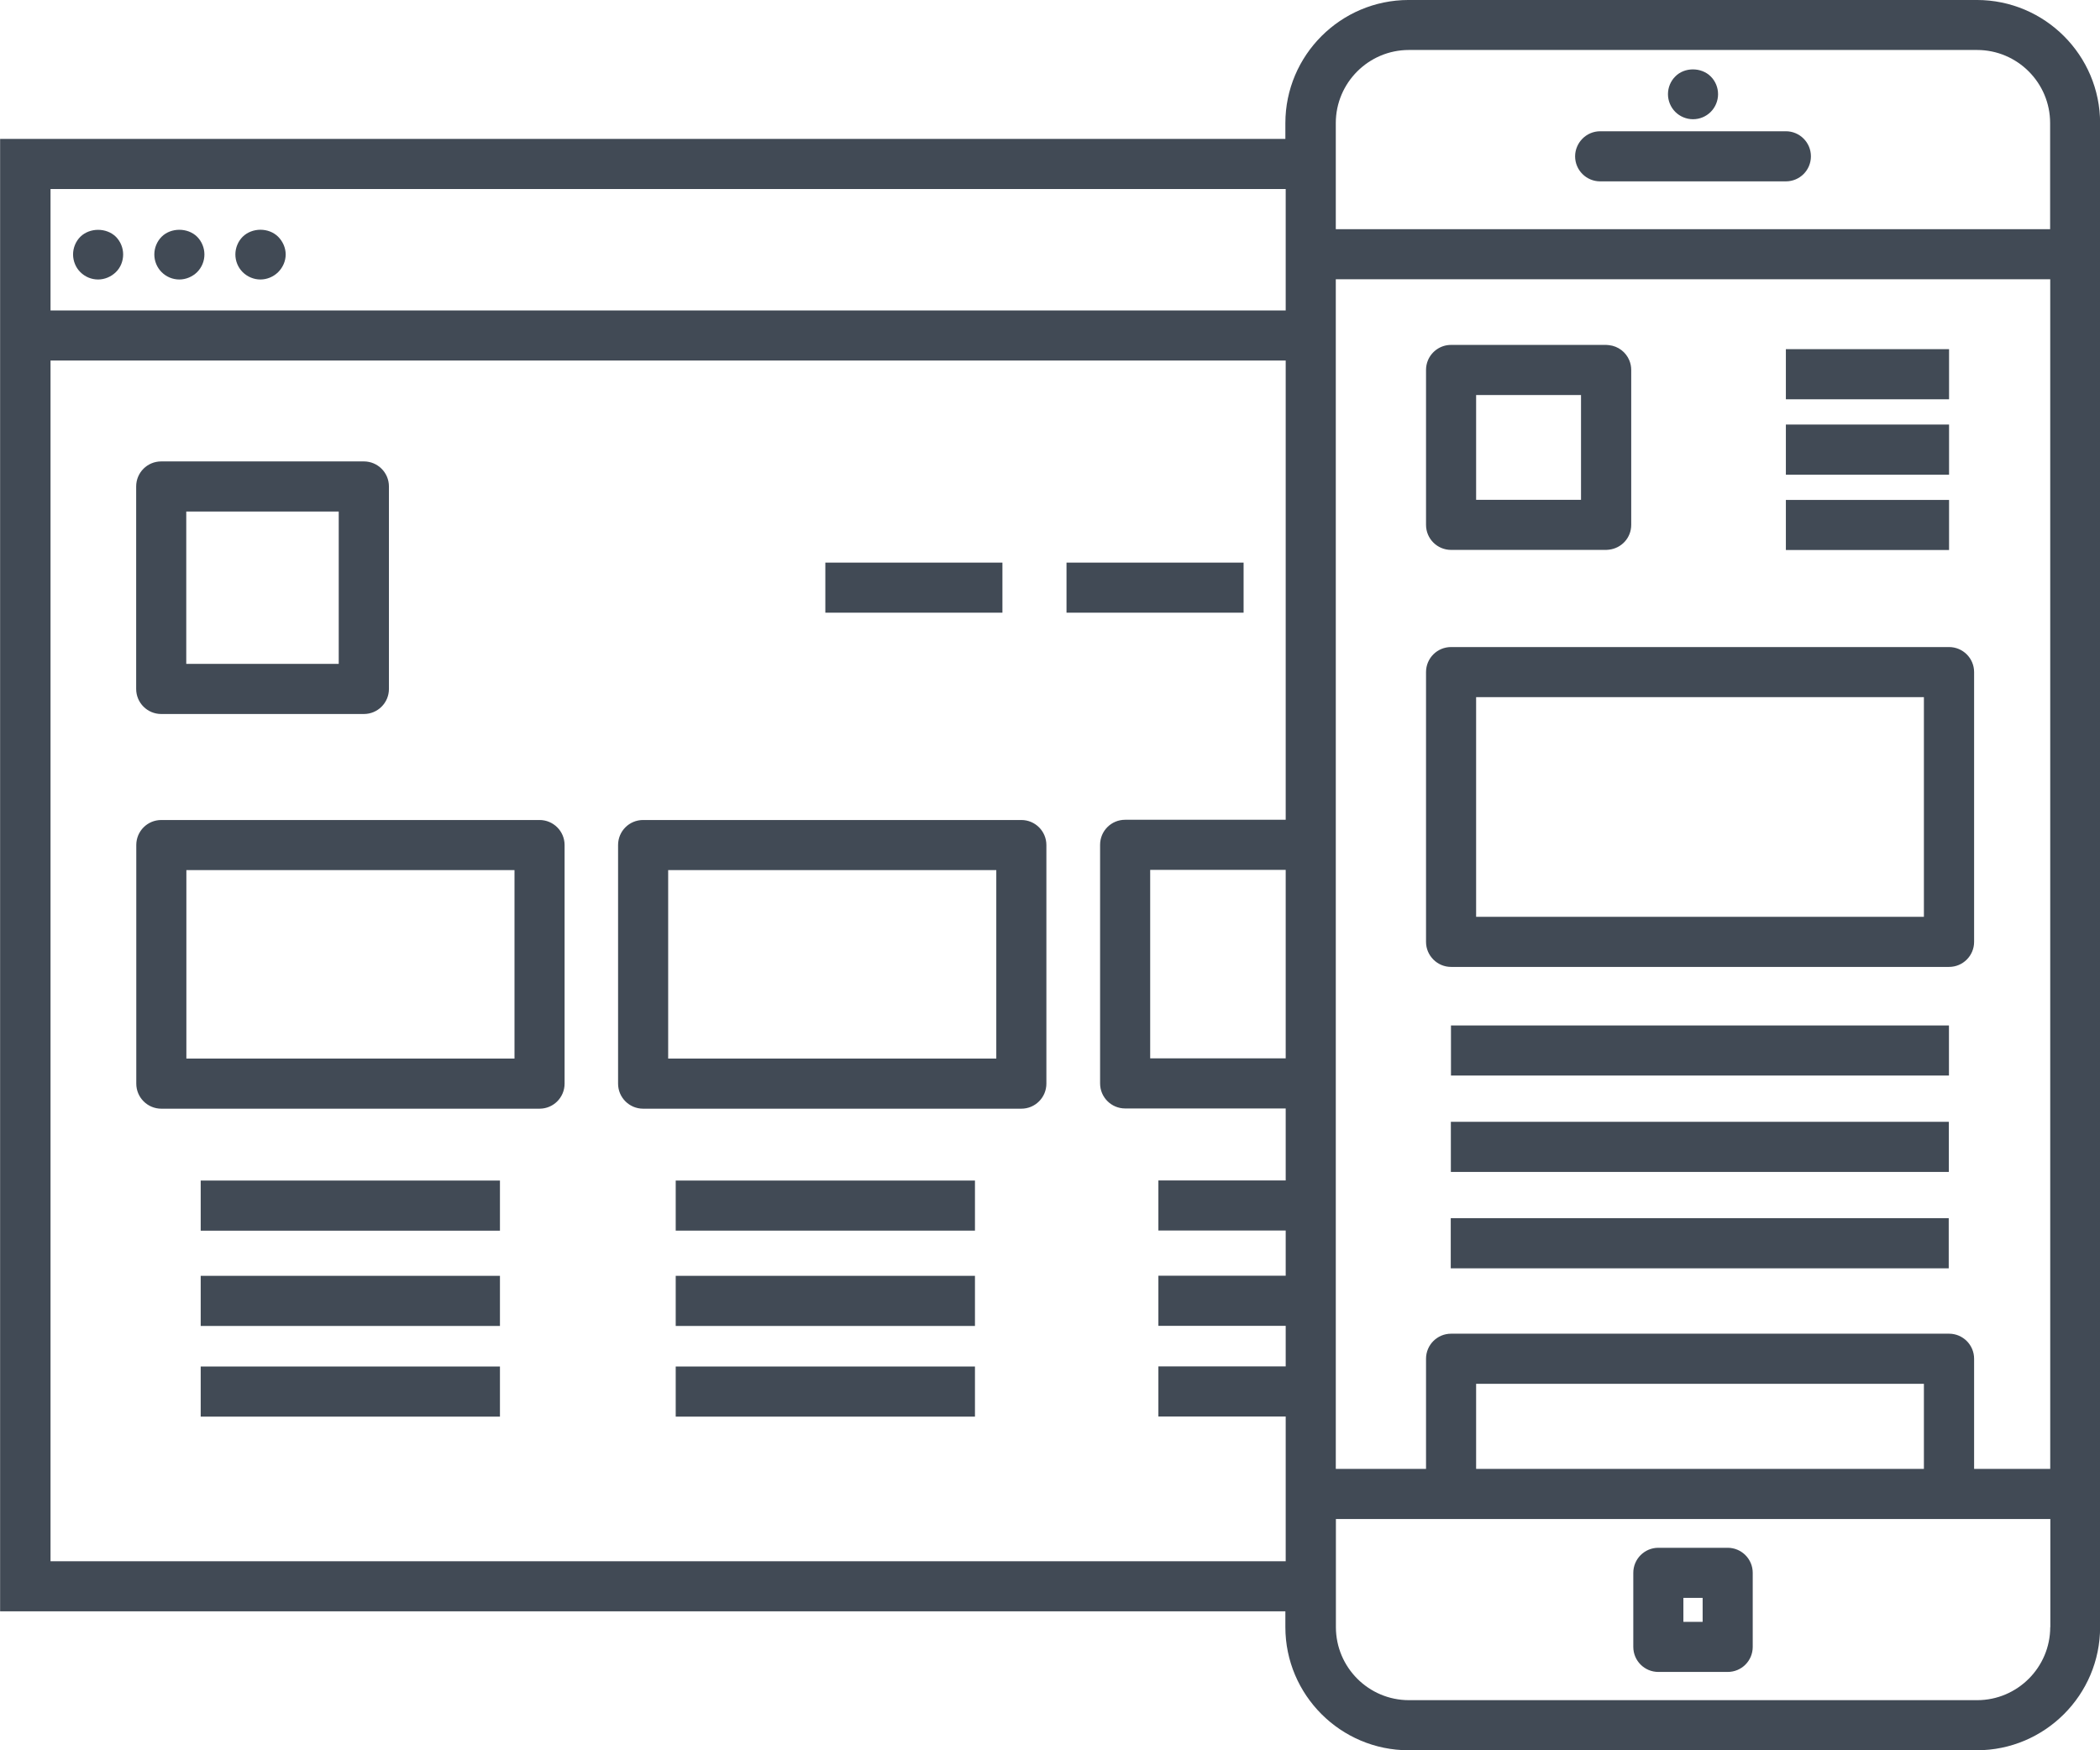 <svg xmlns:rdf="http://www.w3.org/1999/02/22-rdf-syntax-ns#" xmlns="http://www.w3.org/2000/svg" xml:space="preserve" height="20" viewBox="0 0 24 20" width="24" version="1.1" xmlns:cc="http://creativecommons.org/ns#" xmlns:dc="http://purl.org/dc/elements/1.1/"><g transform="matrix(1.25,0,0,-1.25,0,20)"><path d="m14.706 4.864h-1.442v-0.458h4.553v0.458h-3.11m0 0.881h-1.442v-0.458h4.553v0.458h-3.11m0 0.881h-1.442v-0.458h4.553v0.458h-3.11m2.881 0.993h-4.094v2.008h4.094v-2.008zm-2.422 2.466h-1.901c-0.127 0-0.229-0.102-0.229-0.229v-2.466c0-0.126 0.103-0.229 0.229-0.229h4.553c0.127 0 0.229 0.103 0.229 0.229v2.466c0 0.127-0.103 0.229-0.229 0.229h-2.652m1.16 0.887h1.492v0.458h-1.492v-0.458zm0 0.689h1.492v0.458h-1.492v-0.458zm0 0.689h1.492v0.458h-1.492v-0.458zm-2.832 0.039h0.959v-0.958h-0.959v0.958zm-0.229-1.416h1.418c0.009 0 0.017 0.002 0.025 0.002 0.115 0.013 0.204 0.108 0.204 0.227v1.416c0 0.031-0.006 0.06-0.017 0.087-0.031 0.076-0.102 0.131-0.187 0.14-0.008 0.001-0.016 0.002-0.025 0.002h-1.418c-0.096 0-0.178-0.059-0.212-0.142-0.011-0.027-0.017-0.056-0.017-0.087v-1.416c0-0.127 0.103-0.229 0.229-0.229m2.124-9.58h0.176v-0.219h-0.176v0.219zm-0.229 0.458c-0.127 0-0.229-0.103-0.229-0.229v-0.677c0-0.127 0.103-0.229 0.229-0.229h0.634c0.127 0 0.229 0.102 0.229 0.229v0.677c0 0.127-0.103 0.229-0.229 0.229h-0.634m0.317 13.059c0.061 0 0.119 0.024 0.162 0.067 0.043 0.043 0.067 0.102 0.067 0.162 0 0.061-0.024 0.119-0.067 0.162-0.086 0.086-0.24 0.086-0.324 0-0.043-0.043-0.067-0.101-0.067-0.162 0-0.06 0.024-0.119 0.067-0.162 0.043-0.043 0.102-0.067 0.162-0.067m0.85-0.11h-1.698c-0.064 0-0.122-0.026-0.164-0.069-0.04-0.041-0.066-0.098-0.066-0.16 0-0.127 0.103-0.229 0.229-0.229h1.698c0.127 0 0.229 0.102 0.229 0.229s-0.103 0.229-0.229 0.229m2.417-0.895h-6.532v0.97c0 0.368 0.3 0.668 0.668 0.668h5.195c0.369 0 0.668-0.3 0.668-0.668v-0.97zm0-11.333h-0.696v1.007c0 0.127-0.103 0.229-0.229 0.229h-4.553c-0.127 0-0.229-0.103-0.229-0.229v-1.007h-0.825v10.875h6.532v-10.875zm-5.249 0v0.778h4.094v-0.778h-4.094zm5.249-1.446c0-0.368-0.3-0.668-0.668-0.668h-5.195c-0.369 0-0.668 0.3-0.668 0.668v0.988h6.532v-0.988zm-6.99 12.55v-0.514h-11.293v1.11h11.293v-0.597zm0-5.17h-1.468c-0.127 0-0.229-0.102-0.229-0.229v-2.181c0-0.127 0.103-0.229 0.229-0.229h1.468v-0.658h-1.164v-0.458h1.164v-0.413h-1.164v-0.458h1.164v-0.371h-1.164v-0.458h1.164v-1.323h-11.293v10.976h11.293v-4.199zm0-2.181h-1.239v1.723h1.239v-1.723zm6.319 9.675h-5.195c-0.621 0-1.127-0.505-1.127-1.126v-0.144h-11.751v-13.46h11.751v-0.144c0-0.621 0.506-1.126 1.127-1.126h5.195c0.621 0 1.127 0.505 1.127 1.126v13.748c0 0.621-0.506 1.126-1.127 1.126m-11.896-12.95h2.736v0.458h-2.736v-0.458zm0 0.829h2.736v0.458h-2.736v-0.458zm0 0.871h2.736v0.458h-2.736v-0.458zm-4.343-1.7h2.736v0.458h-2.736v-0.458zm0 0.829h2.736v0.458h-2.736v-0.458zm0 0.871h2.736v0.458h-2.736v-0.458zm7.916 5.649h1.619v0.458h-1.619v-0.458zm-2.205 0h1.619v0.458h-1.619v-0.458zm-5.843 0.925h1.394v-1.393h-1.394v1.393zm-0.229-1.851h1.853c0.127 0 0.229 0.103 0.229 0.229v1.851c0 0.127-0.103 0.229-0.229 0.229h-1.853c-0.127 0-0.229-0.102-0.229-0.229v-1.851c0-0.127 0.103-0.229 0.229-0.229m4.635-1.427h3v-1.723h-3v1.723zm-0.229-2.181h3.458c0.127 0 0.229 0.103 0.229 0.229v2.181c0 0.127-0.103 0.229-0.229 0.229h-3.458c-0.127 0-0.229-0.102-0.229-0.229v-2.181c0-0.127 0.103-0.229 0.229-0.229m-4.176 2.181h3v-1.723h-3v1.723zm-0.229-2.181h3.458c0.127 0 0.229 0.103 0.229 0.229v2.181c0 0.127-0.103 0.229-0.229 0.229h-3.458c-0.127 0-0.229-0.102-0.229-0.229v-2.181c0-0.127 0.103-0.229 0.229-0.229m0.906 7.58c0.061 0 0.119 0.025 0.162 0.067 0.043 0.043 0.069 0.101 0.069 0.162 0 0.06-0.026 0.119-0.069 0.162-0.086 0.085-0.237 0.085-0.324 0-0.043-0.043-0.067-0.102-0.067-0.162 0-0.061 0.024-0.119 0.067-0.162 0.044-0.043 0.102-0.067 0.162-0.067m-0.741 0c0.06 0 0.119 0.025 0.162 0.067 0.043 0.043 0.067 0.101 0.067 0.162 0 0.06-0.024 0.119-0.067 0.162-0.086 0.085-0.24 0.084-0.324 0-0.043-0.043-0.067-0.102-0.067-0.162 0-0.061 0.024-0.119 0.067-0.162 0.043-0.043 0.101-0.067 0.162-0.067m-0.743 0c0.06 0 0.119 0.025 0.162 0.067 0.043 0.041 0.067 0.101 0.067 0.162 0 0.06-0.024 0.119-0.067 0.162-0.086 0.084-0.238 0.084-0.324 0-0.043-0.043-0.067-0.102-0.067-0.162 0-0.061 0.025-0.121 0.067-0.162 0.043-0.043 0.101-0.067 0.162-0.067" fill="#414a55"/></g></svg>

